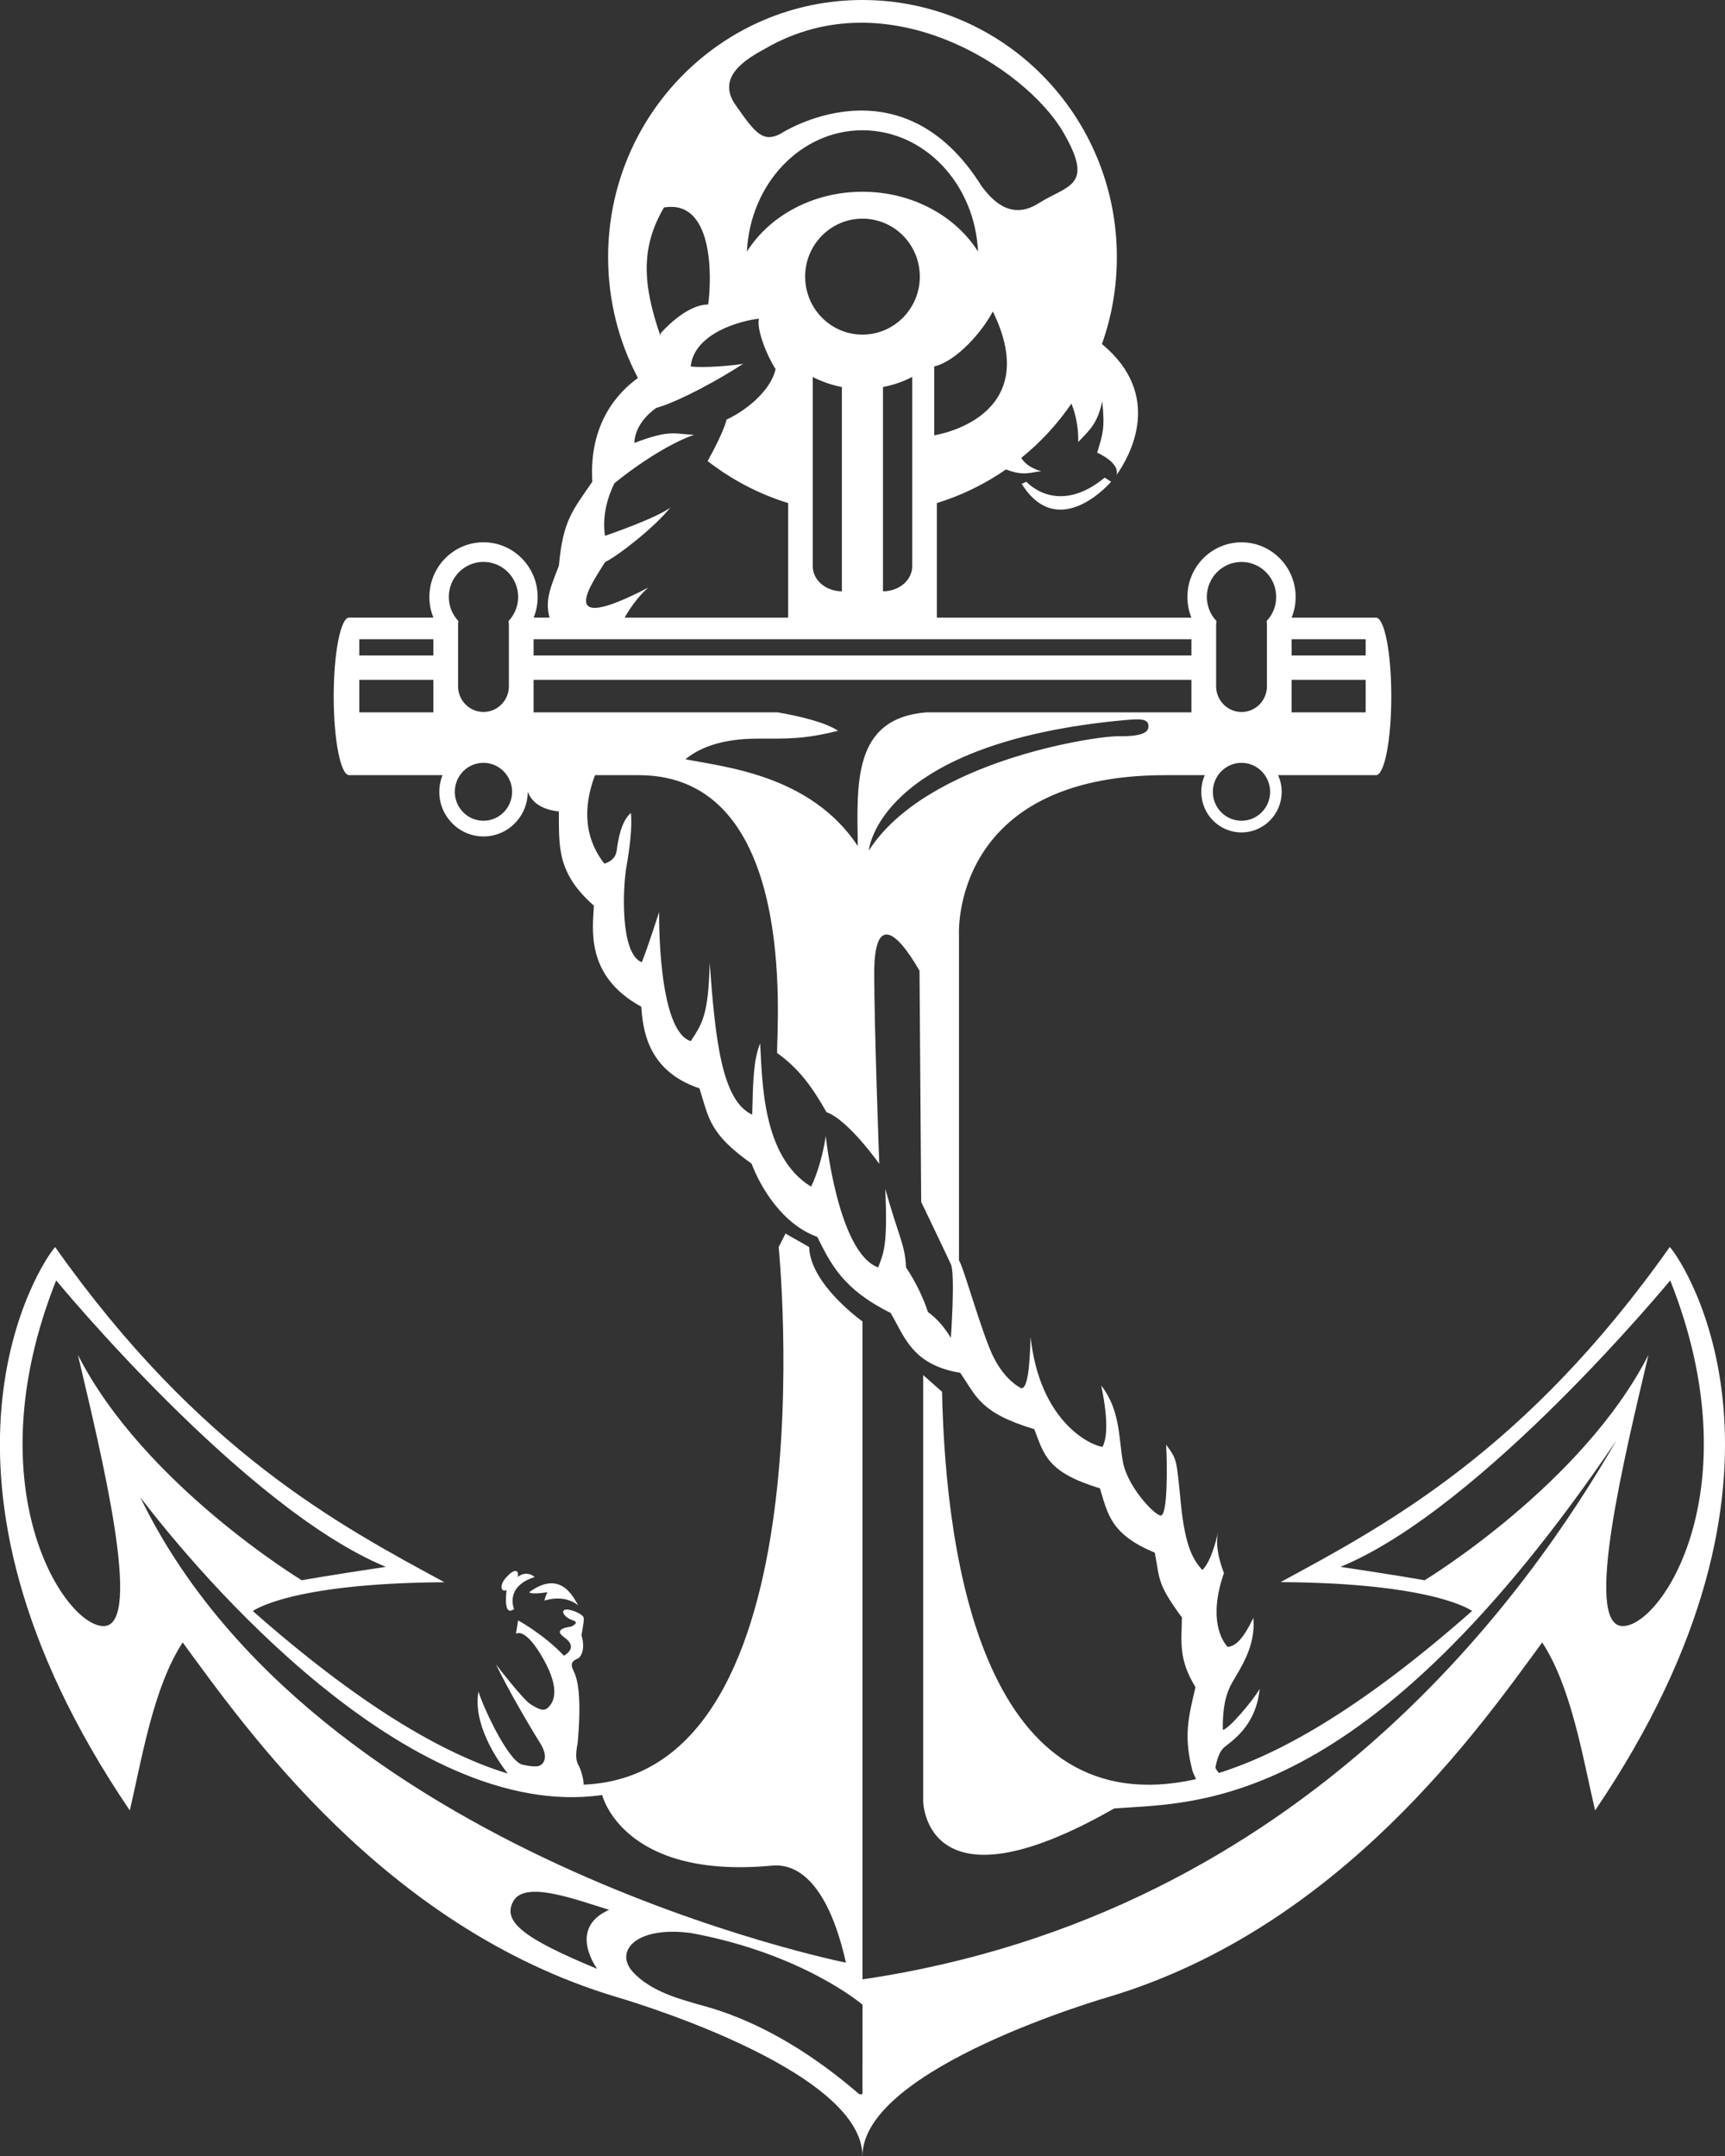 <?xml version="1.0" encoding="utf-8"?>
<!-- Generator: Adobe Illustrator 15.1.0, SVG Export Plug-In . SVG Version: 6.00 Build 0)  -->
<!DOCTYPE svg PUBLIC "-//W3C//DTD SVG 1.1//EN" "http://www.w3.org/Graphics/SVG/1.1/DTD/svg11.dtd">
<svg version="1.1" id="Layer_1" xmlns="http://www.w3.org/2000/svg" xmlns:xlink="http://www.w3.org/1999/xlink" x="0px" y="0px"
	 width="40px" height="50px" viewBox="20.5 25 40 50" enable-background="new 20.5 25 40 50" xml:space="preserve">
<rect x="20.5" y="25" width="40" height="50" fill="#333333" stroke="none"/>
<g>
	<path fill="#FFFFFF" d="M59.219,53.919c-3.329,4.717-6.571,6.444-9.025,7.772c3.594,0.021,4.441,0.669,4.441,0.669
		c-2.387,2.106-4.315,3.273-5.875,3.758l-0.077-0.114c0,0,0.043-0.332,0.192-0.47c0.148-0.138,0.744-0.47,0.835-1.366
		c-0.167,0.282-0.7,0.916-0.854,0.952c-0.007-0.357,0.023-0.752,0.204-1.077c0.18-0.325,0.569-0.852,0.502-1.522
		c-0.124,0.258-0.334,0.664-0.596,0.671c-0.123-0.132-0.458-0.634-0.085-1.712c-0.094-0.249-0.205-0.607-0.138-0.934
		c-0.111,0.466-0.235,0.746-0.364,0.865c-0.188-0.22-0.391-0.477-0.497-1.542c-0.105-1.065-0.087-1.009-0.341-1.366
		c0.024,0.413,0.044,1.692-0.136,1.644c-0.18-0.051-0.77-0.696-0.867-1.248c-0.1-0.552-0.058-1.197-0.503-1.768
		c0.086,0.401,0.198,1.104,0.031,1.424c-0.317-0.044-1.463-0.62-1.668-2.552c-0.018,0.546-0.051,1.359-0.273,1.158
		c0,0-0.329-0.167-0.592-0.698s-0.69-2.085-0.796-2.234v-7.552c0,0-0.201-3.7,4.783-3.7h0.917c-0.052,0.118-0.081,0.25-0.081,0.388
		c0,0.519,0.417,0.94,0.931,0.94c0.515,0,0.933-0.422,0.933-0.94c0-0.138-0.03-0.27-0.083-0.388h2.27
		c0.197,0,0.355-0.818,0.355-1.826c0-1.01-0.158-1.827-0.355-1.827H50.45c0.06-0.146,0.094-0.309,0.094-0.479
		c0-0.7-0.563-1.268-1.256-1.268c-0.691,0-1.254,0.567-1.254,1.268c0,0.17,0.033,0.332,0.093,0.479h-5.903v-2.657
		c0.576-0.178,1.116-0.443,1.604-0.781c0.409,0.164,0.58,0.063,0.816,0.042c-0.272-0.077-0.401-0.206-0.462-0.309
		c0.445-0.359,0.837-0.784,1.163-1.259c0.078,0.195,0.165,0.502,0.158,0.89c0.272-0.284,0.448-0.433,0.556-0.944
		c0.067,0.63,0.01,0.768-0.117,1.191c0.429,0.206,0.487,0.403,0.447,0.521c0.333-0.471,1.09-1.858-0.337-3.04
		c0.225-0.63,0.346-1.308,0.346-2.016C46.398,27.669,43.758,25,40.498,25c-3.256,0-5.897,2.669-5.897,5.962
		c0,1.014,0.25,1.969,0.692,2.804c-0.46,0.329-1.141,1.052-1.058,2.406c-0.465,0.675-0.683,0.91-0.775,1.947
		c-0.196,0.508-0.327,0.799-0.218,1.204h-0.368c0.061-0.146,0.093-0.309,0.093-0.479c0-0.7-0.563-1.268-1.255-1.268
		c-0.693,0-1.255,0.567-1.255,1.268c0,0.17,0.032,0.332,0.094,0.479h-1.956c-0.197,0-0.357,0.818-0.357,1.827
		c0,1.01,0.16,1.826,0.357,1.826h2.166c-0.047,0.12-0.074,0.251-0.074,0.388c0,0.571,0.459,1.034,1.026,1.034
		c0.565,0,1.024-0.464,1.024-1.034v-0.005c0.08,0.213,0.277,0.412,0.721,0.459c0.01,0.784-0.063,1.419,0.813,2.184
		c-0.019,0.505-0.222,1.624,1.099,2.344c0.038,0.494,0.12,1.483,1.349,1.894c0.22,0.691,0.22,1.046,1.209,1.746
		c0.203,0.54,0.711,1.407,1.523,1.698c0.313,0.626,0.59,1.213,1.699,1.763c0.313,0.514,0.479,1.203,1.616,1.39
		c0.37,0.532,0.443,0.925,1.717,1.307c0.231,0.598,0.295,0.999,1.523,1.372c0.185,0.625,0.269,1.073,1.272,1.493
		c0.121,0.645,0.056,0.719,0.629,1.503c-0.01,0.56-0.084,0.969,0.314,1.614c-0.158,0.682-0.286,1.138-0.064,1.96l0.076,0.175
		c-4.873,1.09-5.8-4.968-5.889-8.985l-0.437-0.386v9.88c0,0,0.029,2.684,4.429,0.17c1.889-0.146,5.785,0.121,11.644-8.532
		c-1.937,3.36-7.15,10.973-17.48,12.496c0-1.061,0-13.163,0-15.258c-0.007-0.004-1.215-0.864-1.237-1.726
		c-0.548-0.312-0.548-0.312-0.548-0.312l-0.159,0.312c0,0,1.231,12.242-4.524,12.468c0.004-0.138-0.066-0.354-0.114-0.443
		c-0.066-0.121-0.077-0.243-0.022-0.531c0.099-1.13-0.011-1.495-0.099-1.672c-0.088-0.178-0.011-0.233,0.121-0.288
		c0.187-0.178,0.065-0.532,0.065-0.532s0.055-0.277,0.055-0.388s-0.362-0.243-0.449-0.199c-0.087,0.045,0.022,0.188,0.197,0.244
		c0.175,0.055-0.047,0.145-0.047,0.145s-0.446,0.043-0.162,0.242c0.286,0.199,0.131,0.355,0,0.432
		c-0.47-0.498-1.062-0.819-1.062-0.819l-0.051,0.311c0,0,0.204-0.178,0.631,0.575c0.428,0.754,0.219,1.03,0.121,1.129
		c-0.099,0.1-0.208,0.056-0.406-0.066c-0.164-0.088-0.81-0.93-0.81-0.93c0.284,0.587,0.756,1.396,1.019,1.816s0,0.531,0,0.531
		s-0.076,0.056-0.405-0.021c-0.329-0.078-0.909-1.329-1.019-1.694c-0.131,0.731,0.397,1.537,0.678,1.901
		c-1.565-0.479-3.504-1.647-5.91-3.769c0,0,0.849-0.647,4.443-0.668c-2.454-1.328-5.697-3.057-9.027-7.773
		c-0.328,0.354-3.571,5.248,1.731,13.065c0.284-1.219,0.547-2.857,1.226-3.896c1.447,1.969,4.667,6.598,10.034,8.215
		c0,0,5.729,1.64,5.729,3.698c0-2.059,5.729-3.698,5.729-3.698c5.367-1.617,8.587-6.245,10.033-8.215
		c0.68,1.039,0.942,2.678,1.227,3.896C62.79,59.166,59.548,54.272,59.219,53.919z M50.45,39.825h1.718v0.376H50.45V39.825z
		 M50.45,40.766h1.718v0.754H50.45V40.766z M49.952,43.364c0,0.37-0.298,0.67-0.664,0.67c-0.367,0-0.664-0.3-0.664-0.67
		c0-0.09,0.017-0.174,0.048-0.251c0.099-0.247,0.338-0.422,0.616-0.422s0.518,0.175,0.616,0.422
		c0.007,0.016,0.011,0.031,0.016,0.046c0.021,0.064,0.032,0.132,0.032,0.202V43.364L49.952,43.364z M49.289,38.032
		c0.442,0,0.804,0.363,0.804,0.812c0,0.109-0.021,0.213-0.06,0.307c-0.038,0.096-0.095,0.18-0.163,0.253
		c0.003,0.028,0.008,0.056,0.008,0.086v1.425c0,0.329-0.264,0.597-0.589,0.597S48.7,41.243,48.7,40.914v-1.425
		c0-0.03,0.004-0.058,0.008-0.086c-0.068-0.073-0.126-0.157-0.163-0.253c-0.038-0.094-0.06-0.197-0.06-0.307
		C48.484,38.396,48.845,38.032,49.289,38.032z M30.549,41.52h-1.718v-0.754h1.718V41.52z M30.549,40.201h-1.718v-0.376h1.718V40.201
		z M32.374,43.364c0,0.37-0.297,0.67-0.663,0.67c-0.367,0-0.665-0.3-0.665-0.67c0-0.09,0.017-0.174,0.047-0.251
		c0.099-0.247,0.337-0.422,0.617-0.422c0.278,0,0.518,0.175,0.616,0.422c0.006,0.016,0.012,0.031,0.017,0.046
		c0.02,0.064,0.031,0.132,0.031,0.202L32.374,43.364L32.374,43.364z M32.455,39.151c-0.039,0.095-0.095,0.179-0.163,0.253
		c0.003,0.028,0.008,0.055,0.008,0.085v1.426c0,0.329-0.264,0.596-0.589,0.596s-0.589-0.267-0.589-0.596v-1.426
		c0-0.03,0.004-0.057,0.009-0.085c-0.069-0.073-0.125-0.157-0.164-0.253c-0.039-0.094-0.06-0.198-0.06-0.307
		c0-0.448,0.36-0.813,0.804-0.813c0.443,0,0.804,0.364,0.804,0.813C32.515,38.953,32.494,39.057,32.455,39.151z M46.443,42.074
		c-0.575-0.007-4.476,0.588-5.797,2.653c0,0,0.192-2.435,5.724-3.007c0.406-0.034,0.723-0.092,0.757,0.08
		S47.017,42.081,46.443,42.074z M42.164,35.095v-1.597c0.537-0.128,1.138-0.845,1.358-1.276
		C44.739,34.711,42.164,35.095,42.164,35.095z M40.499,32.76c-0.734,0-1.329-0.603-1.329-1.345c0-0.741,0.595-1.344,1.329-1.344
		c0.736,0,1.33,0.602,1.33,1.344C41.829,32.156,41.234,32.76,40.499,32.76z M41.653,33.742v4.388c0,0.322-0.302,0.583-0.678,0.583
		v-4.738C41.216,33.93,41.442,33.85,41.653,33.742z M40.022,33.976v4.737c-0.373,0-0.676-0.261-0.676-0.583v-4.387
		C39.557,33.85,39.783,33.93,40.022,33.976z M40.499,29.447c-1.153,0-2.157,0.56-2.679,1.387c0.073-1.567,1.245-2.813,2.679-2.813
		c1.437,0,2.607,1.245,2.68,2.813C42.656,30.007,41.653,29.447,40.499,29.447z M38.249,26.125c2.843-1.645,6.048,0.471,6.9,1.932
		c0.746,1.276,0.111,1.229-0.568,1.659c-0.679,0.431-1.121-0.144-1.31-0.384c-1.895-3.049-4.674-1.229-4.674-1.229
		c-0.407,0.212-0.584-0.016-1.042-0.67C37.097,26.78,37.808,26.364,38.249,26.125z M35.896,29.812
		c1.121-0.191,1.121,1.532,1.026,2.25c-0.537,0-1.105,0.671-1.105,0.671v0.064C35.407,31.615,35.344,30.754,35.896,29.812z
		 M34.531,38.034c0.277-0.125,1.157-0.812,1.512-1.263c-0.324,0.249-1.512,0.655-1.512,0.655s-0.124-0.53,0.216-1.218
		c0,0,0.957-0.803,1.848-1.127c-0.427,0-0.512-0.145-1.385,0.192c0.014-0.499,0.511-0.814,0.511-0.814
		c0.524-0.146,1.485-0.674,2.012-1.023c-0.203,0.041-0.934,0.103-1.217,0.062c0.082-0.779,1.177-1.066,1.583-1.107
		c-0.061,0.246,0.183,0.861,0.386,1.169c-0.123,0.534-0.732,0.985-1.137,1.17c-0.054,0.229-0.259,0.636-0.439,0.963
		c0.553,0.43,1.184,0.763,1.867,0.974v2.657h-3.792c0.101-0.177,0.293-0.478,0.549-0.697C33.281,39.797,34.27,38.471,34.531,38.034z
		 M32.873,39.825h15.254v0.376H32.873V39.825z M32.873,41.52v-0.754h15.254v0.754H41.99c-1.729,0.132-1.615,1.665-1.6,3.099
		c-1.092-1.647-3.082-1.829-3.995-2.011c0.375-0.313,0.946-0.478,1.663-0.478c0.718,0,1.077,0.016,1.876-0.182
		c-0.284-0.188-0.822-0.327-1.403-0.428L32.873,41.52L32.873,41.52z M42.549,56.027c-0.113-0.186-0.278-0.415-0.532-0.601
		c-0.105-0.326-0.289-0.707-0.507-1.033c-0.027-0.549-0.166-0.689-0.481-1.82c0.053,1.281-0.027,1.467-0.167,1.82
		c-0.935-0.345-1.214-3.048-1.214-3.048c-0.053,0.379-0.192,0.883-0.341,1.174c-1.137-0.697-1.128-2.447-1.18-3.321
		c-0.158,0.38-0.165,0.884-0.185,1.652c-0.707-0.326-0.855-1.74-0.986-3.525c-0.027,1.219-0.175,1.413-0.437,1.82
		c-0.779-0.238-0.735-2.996-0.735-2.996s-0.262,0.823-0.402,1.167c-0.515-0.203-0.436-1.767-0.357-2.209
		c0.077-0.442,0.139-0.927,0.104-1.254c-0.236,0.203-0.297,0.645-0.331,0.884c-0.036,0.238-0.285,0.291-0.285,0.291
		c-0.552-0.708-0.43-1.492-0.215-2.051h1.017c3.669,0.003,3.204,5.677,3.204,6.442c0.524,0.373,0.835,0.824,1.146,1.374
		c0.505,0.177,1.224,1.198,1.224,1.198s-0.117-3.143-0.117-4.42s0.449-1.1,1.05-0.059l0.039,5.362c0,0,0.585,1.218,0.689,1.447
		C42.653,54.552,42.549,56.027,42.549,56.027z M22.919,62.71c-0.897,0.044-3.045-3.167-1.117-8.016c0,0,4.359,5.292,7.646,6.643
		c-1.336,0.199-1.95,0.311-1.95,0.311s-3.658-2.215-5.192-5.227C22.854,58.746,23.817,62.666,22.919,62.71z M34.348,70.66
		c-1.666-0.69-2.22-1.089-1.942-1.574c0.277-0.486,1.473-0.021,2.219,0.205C33.645,69.723,34.348,70.66,34.348,70.66z
		 M23.752,59.721c1.314,1.727,6.199,7.551,10.712,6.908c0,0,0.471,1.949,3.9,1.64c0.24-0.022,1.215-0.134,1.752,2.247
		C40.116,70.517,27.783,68.046,23.752,59.721z M40.499,73.567h-0.074c-1.968-1.704-3.503-2.01-3.784-2.097
		c-0.281-0.088-1.038-0.263-1.47-0.743c-0.432-0.481,0.087-1.071,1.362-0.896c2.595,0.48,3.967,1.66,3.967,1.66L40.499,73.567
		L40.499,73.567z M58.113,62.71c-0.898-0.044,0.065-3.964,0.612-6.289c-1.534,3.012-5.191,5.227-5.191,5.227
		s-0.613-0.111-1.95-0.311c3.287-1.351,7.646-6.643,7.646-6.643C61.158,59.543,59.011,62.754,58.113,62.71z"/>
	<path fill="#FFFFFF" d="M33.906,62.23c-0.127-0.231-0.428-0.823-1.135-0.305c0,0,0.031,0.062,0.423,0
		c-0.061,0.116-0.066,0.195-0.066,0.195S33.568,61.956,33.906,62.23z"/>
	<path fill="#FFFFFF" d="M32.246,61.573c-0.193,0.206-0.114,0.365,0,0.301c-0.013,0.156-0.065,0.613,0.175,0.442
		c0,0-0.229-0.518,0.477-0.743c-0.096-0.086-0.253-0.116-0.393,0C32.536,61.407,32.439,61.364,32.246,61.573z"/>
	<path fill="#FFFFFF" d="M44.3,36.172l-0.11,0.048c0.001,0.001,0.002,0.002,0.003,0.004c0.86,1.369,2.072-0.052,2.072-0.052
		s0,0-0.149-0.095C45.012,36.986,44.3,36.172,44.3,36.172z"/>
</g>
</svg>
